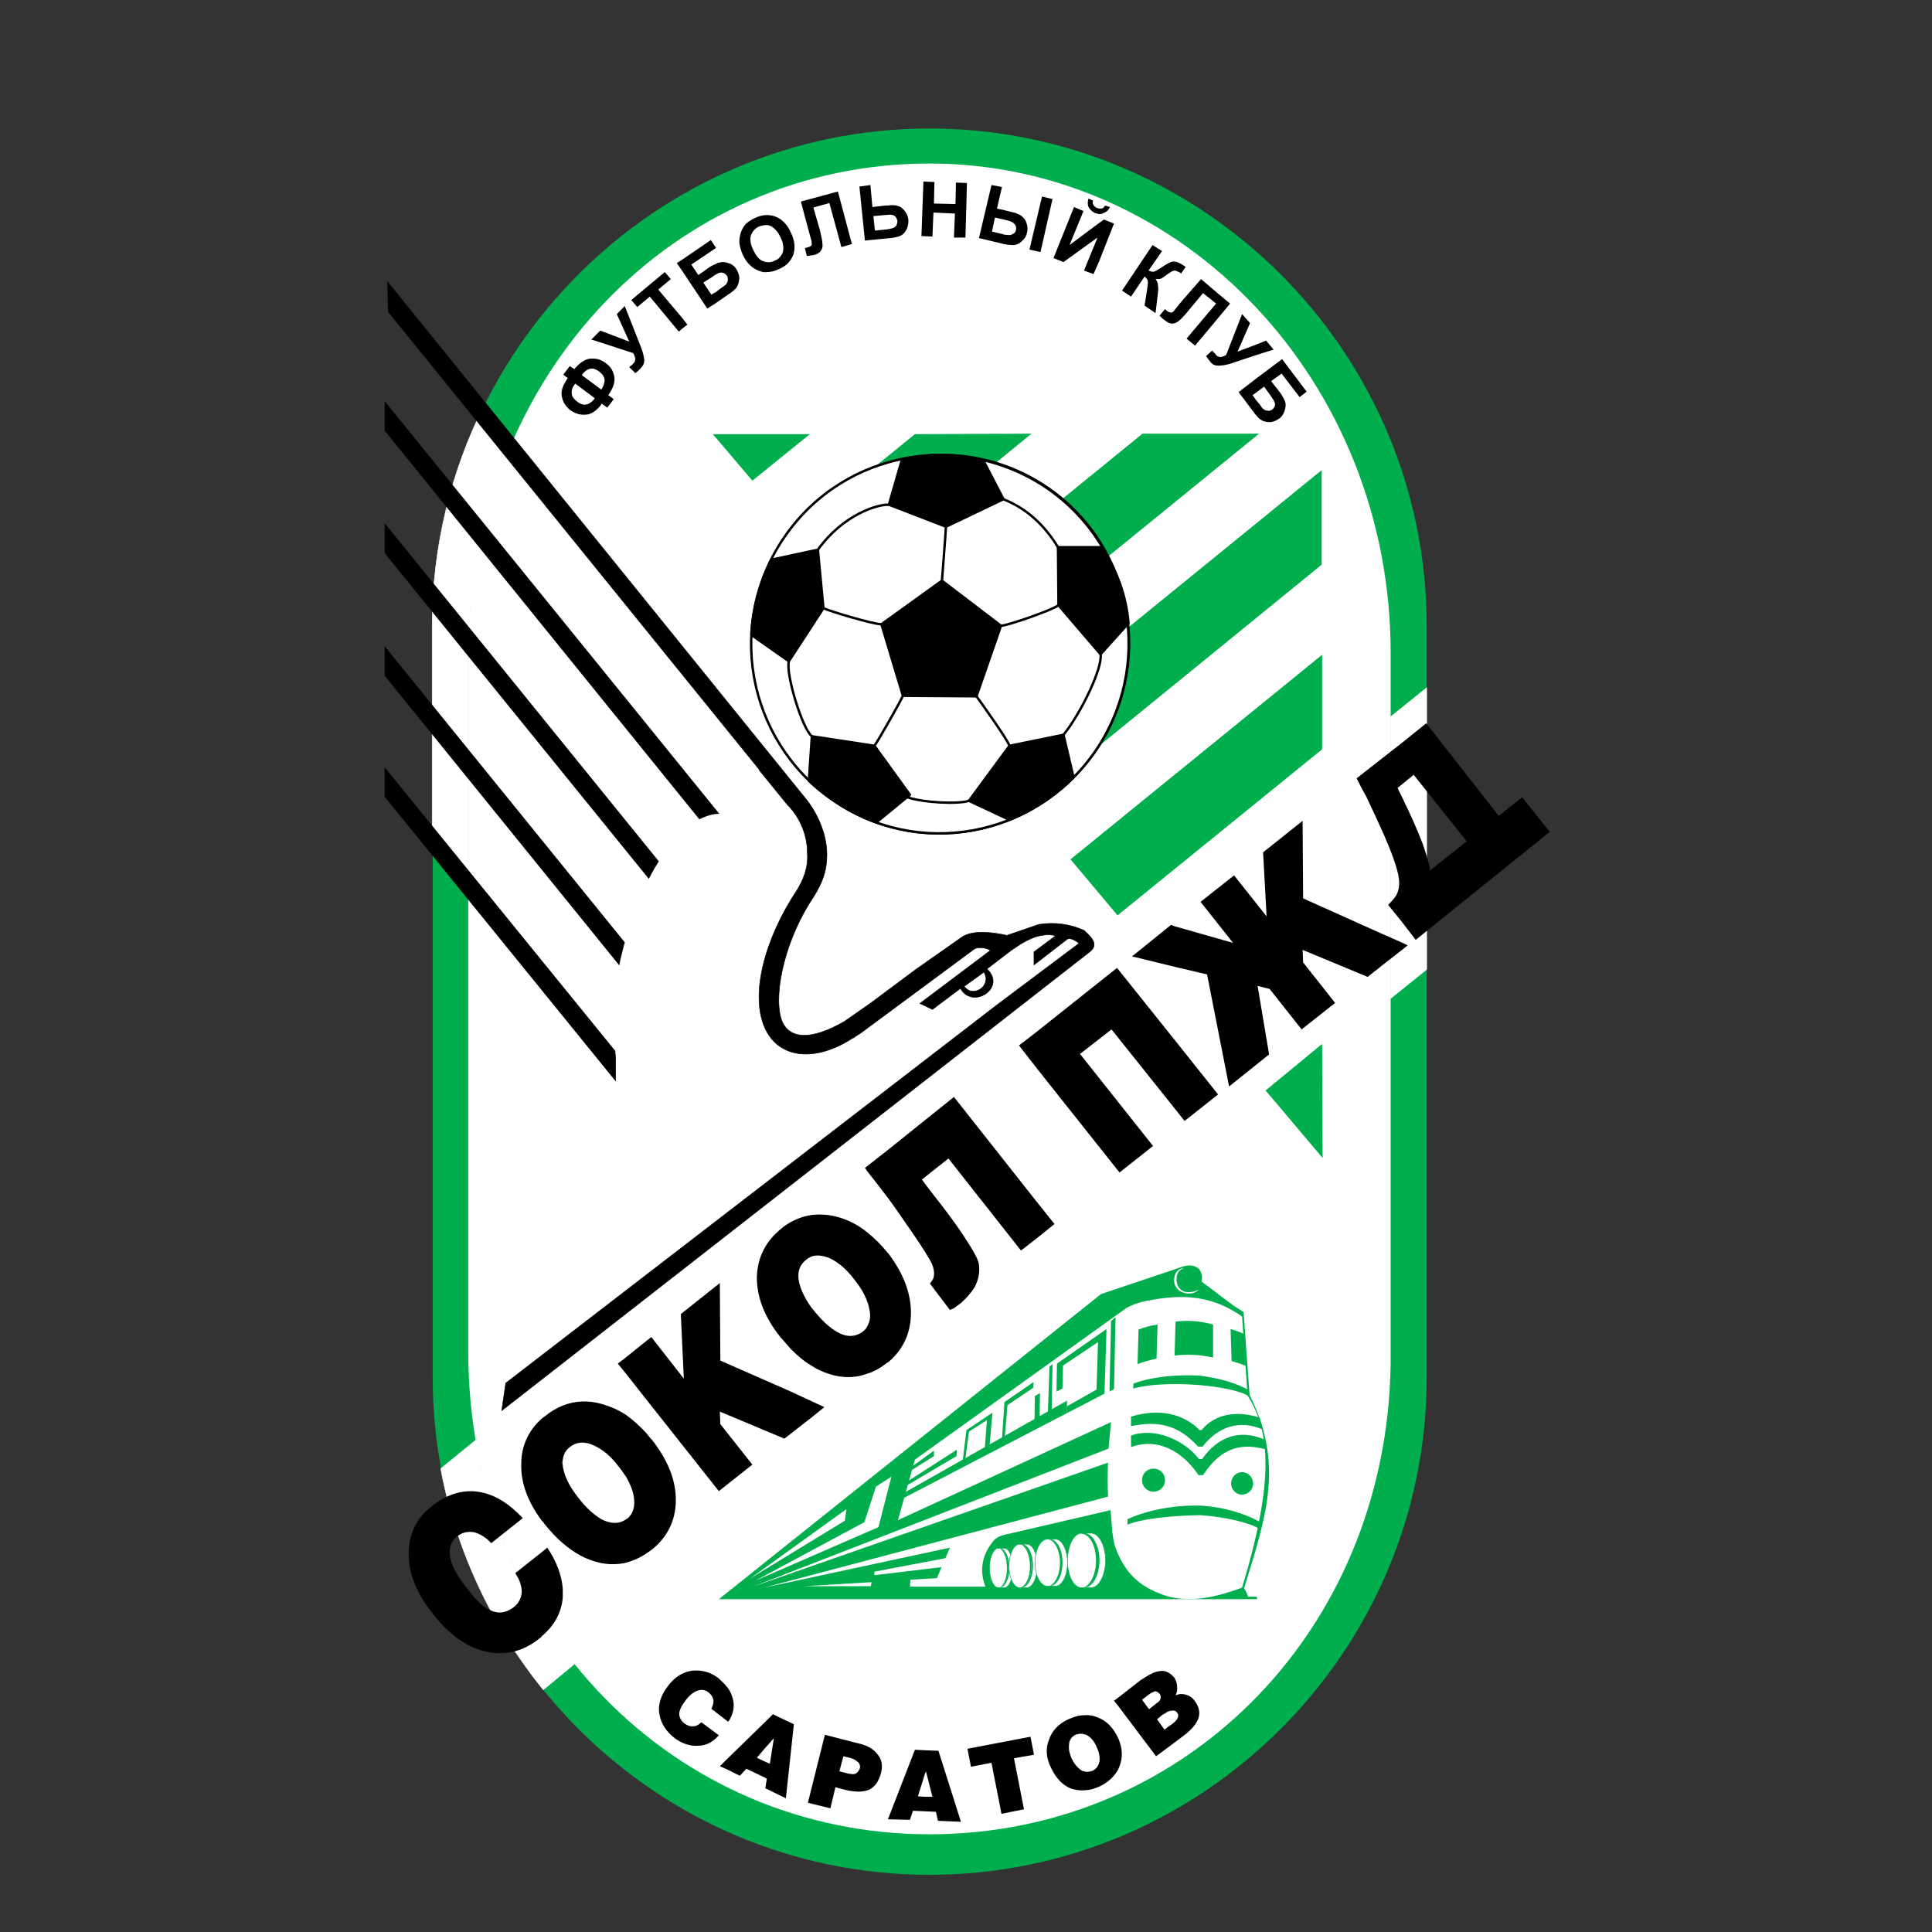 <?xml version="1.0" encoding="iso-8859-1"?>
<!-- Generator: Adobe Illustrator 24.0.1, SVG Export Plug-In . SVG Version: 6.00 Build 0)  -->
<svg version="1.1" id="Layer_1" xmlns="http://www.w3.org/2000/svg" xmlns:xlink="http://www.w3.org/1999/xlink" x="0px" y="0px"
	 viewBox="0 0 660 660" style="enable-background:new 0 0 660 660;" xml:space="preserve">
<rect x="0" y="0" width="660" height="660" fill="#333333" stroke="none"/>
<g>
	<path style="fill:#00AE4D;" d="M487.37,470.091L487.37,470.091V214.616l0,0c0-0.342,0-0.512,0-0.854
		c0-93.646-76.385-169.861-169.858-169.861c-93.475,0-169.692,76.215-169.692,169.861c0,0.343,0,0.684,0,1.026V469.75
		c0,0.341,0,0.685,0,0.854c0,93.647,76.217,169.861,169.692,169.861c93.473,0,169.858-76.214,169.858-169.861
		C487.37,470.435,487.37,470.262,487.37,470.091z"/>
	<path style="fill:#FFFFFF;" d="M475.068,460.863L475.068,460.863v-237.02l0,0c0-0.341,0-0.511,0-0.852
		c0-92.451-70.746-167.127-157.557-167.127c-86.641,0-156.533,70.744-157.559,167.127c0,0.341,0,0.683,0,1.023v236.509
		c0,0.339,0,0.682,0,0.852c0,95.357,70.918,165.248,157.559,165.248c88.689,0,158.581-71.772,157.557-165.248
		C475.068,461.206,475.068,461.035,475.068,460.863z"/>
	<g>
		<polygon style="fill:#00AE4D;" points="432.345,372.516 451.827,395.584 451.656,356.623 		"/>
		<polygon style="fill:#00AE4D;" points="365.699,293.567 381.762,312.704 451.656,255.973 451.656,223.674 		"/>
		<polygon style="fill:#00AE4D;" points="334.085,256.142 350.322,275.28 451.487,192.915 451.487,160.615 		"/>
		<polygon style="fill:#00AE4D;" points="430.125,148.142 390.308,148.142 303.156,219.06 319.219,238.371 		"/>
		<polygon style="fill:#00AE4D;" points="352.372,148.142 312.556,148.312 271.542,181.636 287.776,200.946 		"/>
		<polygon style="fill:#00AE4D;" points="276.67,148.312 243.516,148.312 257.017,164.204 		"/>
	</g>
	<path style="fill:#FFFFFF;stroke:#FFFFFF;stroke-width:0.178;" d="M165.593,138.059c-11.45,22.728-17.943,48.533-17.943,75.703
		c0,0.343,0,0.684,0,1.026v64.595v4.442l12.303,15.38v-4.955v-70.235c0-0.341,0-0.683,0-1.023
		c0.172-13.159,1.711-25.975,4.273-37.939c2.562-12.132,6.321-23.582,11.107-34.518
		C175.505,150.192,165.764,137.547,165.593,138.059z"/>
	<path d="M131.417,272.204l78.949,97.235v-8.886c-0.172-0.512-0.172-1.027-0.172-1.539l-78.777-96.893V272.204z"/>
	<path d="M131.417,230.851l80.145,98.944c0.342-2.052,0.855-3.931,1.366-5.981c0.172-0.685,0.343-1.367,0.514-1.881l-82.025-101.164
		V230.851z"/>
	<path d="M131.417,188.983l90.228,111.248c1.023-2.052,2.22-4.101,3.417-5.981l-93.645-115.52V188.983z"/>
	<path d="M131.417,147.116l107.487,132.778c2.392-1.196,4.612-1.88,6.836-1.88L131.417,137.032V147.116z"/>
	<path style="stroke:#000000;stroke-width:0.178;" d="M312.896,331.161L312.896,331.161l-16.063,11.961
		c-0.343,0.172-8.031,5.64-8.373,5.813c-11.449,6.663-19.482,6.32-21.704-1.2c-2.563-9.397,1.881-27.681,11.279-41.523l0,0
		c2.905-4.786,4.444-8.545,4.444-14.184c0-7.519-3.589-15.039-8.031-20.164l0,0L132.441,96.363l0.171,10.083L259.58,263.149
		c-0.172,0-0.172,0-0.172,0l9.742,11.962c0.17,0.169,0.342,0.341,0.512,0.341v0.17l0,0c3.761,4.102,6.153,9.74,6.153,15.893
		c0.342,4.785-1.367,9.057-3.589,12.645l0,0c-10.938,16.405-16.064,35.546-10.938,46.996c4.785,10.594,17.26,11.79,30.077,3.418l0,0
		h0.169c1.027-0.855,2.223-1.368,3.249-2.222l38.105-28.196c1.196-0.684,3.931-0.512,5.47,0.513l-24.094,18.114l4.27,2.05
		l9.569-7.175c4.103,7.347,15.895-0.172,9.059-6.665l8.031-6.152c3.247-2.223,5.468-3.761,9.056-4.958
		c2.052-0.511,4.615-0.853,6.322-0.168l-7.347,5.466v4.444l11.278-8.714c1.024-0.854,3.419,0.683,4.1,1.366l-28.025,21.019
		L172.77,472.485l-1.369,9.399l200.621-156.533c3.249-2.394,1.538-4.614-1.708-7.519c-4.616-2.052-9.569-2.905-15.38-2.052
		l-10.936,3.759c-4.787-1.022-11.11-1.878-15.037,0.342L312.896,331.161z"/>
	<path style="fill:#FFFFFF;stroke:#000000;stroke-width:0.275;" d="M332.036,338.68c2.221,0.171,4.444-1.366,4.784-3.76
		c0.172-1.024-0.17-2.05-0.683-2.904l-6.837,4.954C329.986,337.826,330.841,338.51,332.036,338.68z"/>
	<path d="M398.853,597.06v-7.007l1.71-1.198c0.853-0.681,1.537-1.364,1.707-1.879c0.342-0.681,0.342-1.365-0.17-1.88
		c-0.341-0.681-1.026-0.853-2.05-0.681c-0.342,0-0.686,0.169-1.196,0.342v-13.501c0.854,0.343,1.538,1.025,2.22,1.709
		c0.685,1.026,1.026,2.052,1.026,3.248c0.17,0.853,0,1.88-0.513,2.906c1.368-0.514,2.392-0.514,3.588-0.172
		c1.196,0.342,2.222,1.027,2.905,2.05c1.538,2.052,2.051,4.1,1.196,6.322c-0.684,1.711-2.395,3.761-4.955,5.641L398.853,597.06z
		 M398.853,571.256v13.501c-0.514,0.339-1.026,0.683-1.71,1.023l-1.879,1.538l2.563,3.588l1.026-0.852v7.007l-3.93,2.905
		l-1.539-2.05v-14.697l1.708-1.366c0.856-0.514,1.369-1.2,1.369-1.709c0.171-0.513,0-1.025-0.342-1.539
		c-0.515-0.512-1.027-0.854-1.539-0.854c-0.339,0.172-0.684,0.343-1.196,0.511v-6.492c0.857-0.513,1.708-0.684,2.564-0.854
		C396.972,570.742,397.999,570.742,398.853,571.256z M393.384,571.769v6.492c-0.339,0.173-0.684,0.517-1.024,0.685l-2.222,1.707
		l2.392,3.248l0.854-0.683v14.697l-11.449-15.209v-2.732l7.689-5.983C390.992,573.134,392.188,572.281,393.384,571.769
		L393.384,571.769z M381.935,604.579c0.171-0.342,0.342-0.853,0.511-1.196c1.198-3.076,1.026-6.322-0.511-9.741V604.579z
		 M381.935,579.974v2.732l-1.369-1.709L381.935,579.974L381.935,579.974z M381.935,593.642v10.937
		c-1.369,2.393-3.417,4.275-6.152,5.639c-1.879,0.854-3.76,1.367-5.468,1.367v-6.492c1.026,0.34,1.88,0.169,2.904-0.171
		c1.368-0.685,2.052-1.708,2.392-3.249c0.171-1.535-0.168-3.247-1.024-4.955c-0.683-1.708-1.706-2.904-2.905-3.759
		c-0.341-0.171-0.855-0.513-1.367-0.513v-6.492c1.708-0.173,3.417,0.168,4.957,0.854c2.902,1.196,4.955,3.417,6.49,6.492
		C381.762,593.473,381.762,593.473,381.935,593.642z M370.315,585.954v6.492c-0.855-0.342-1.879-0.17-2.907,0.171
		c-1.365,0.683-2.219,1.879-2.219,3.591c-0.171,1.366,0.172,2.731,0.854,4.442c0.853,1.708,1.71,2.903,2.906,3.759
		c0.339,0.34,0.854,0.685,1.366,0.685v6.492c-1.366,0.171-2.907-0.171-4.272-0.513c-3.079-1.196-5.297-3.587-7.006-7.176
		c-1.711-3.419-1.879-6.666-0.683-9.569c1.022-3.078,3.247-5.472,6.664-7.009C366.896,586.464,368.604,585.954,370.315,585.954
		L370.315,585.954z M315.973,618.764v-4.958h2.563l-2.22-8.713l-0.343,0.853v-8.031l4.614,0.172l7.689,24.265l-7.861-0.341
		l-0.684-3.077L315.973,618.764L315.973,618.764z M331.692,603.553l-1.196-6.149l21.534-4.104l1.196,6.154l-6.836,1.196l3.417,17.43
		l-7.688,1.537l-3.417-17.43L331.692,603.553z M315.973,597.915v8.031l-2.392,7.692l2.392,0.168v4.958l-4.101-0.173l-1.027,3.078
		l-7.518-0.168l9.229-23.756L315.973,597.915L315.973,597.915z M290.339,611.757v-5.811c0.685,0.172,1.368,0.172,1.881,0
		c0.683-0.34,1.195-1.023,1.538-1.88c0.17-1.024-0.171-1.878-1.027-2.392c-0.511-0.512-1.365-0.855-2.392-1.196v-5.639l2.735,0.685
		c3.246,0.685,5.468,2.05,6.837,3.931c1.365,1.707,1.707,3.929,1.023,6.323c-0.683,2.561-1.88,4.442-3.758,5.47
		C295.466,612.098,293.074,612.268,290.339,611.757z M290.339,594.838v5.639h-0.169l-2.051-0.512l-1.369,5.128l3.247,0.853
		c0,0,0.173,0,0.342,0v5.811c-0.342,0-0.683-0.171-1.024-0.171l-3.931-1.025l-1.709,7.178l-7.69-1.881l5.81-23.24L290.339,594.838
		L290.339,594.838z M261.459,610.903v-0.171l0.514-3.074l-0.514-0.344v-5.469l1.539,0.685l1.367-8.715l-2.906,3.246v-8.886
		l2.563-2.563l7.178,3.417l-2.734,25.292L261.459,610.903z M248.813,588.175l-0.511-0.343v-11.62
		c1.025,1.196,1.707,2.734,2.048,4.102C251.036,582.876,250.524,585.612,248.813,588.175L248.813,588.175z M261.459,588.175
		l-13.156,12.816v3.417l4.442,2.22l2.222-2.392l6.493,3.077v-5.469l-2.904-1.368l2.904-3.417V588.175L261.459,588.175z
		 M261.459,610.732v0.171l0,0V610.732z M248.303,587.832l-5.297-4.101c0.51-1.025,0.852-2.05,0.684-3.078
		c-0.173-1.022-0.855-1.875-1.71-2.56c-1.196-0.854-2.392-1.027-3.76-0.515c-1.366,0.515-2.733,1.541-4.1,3.419
		c-1.196,1.538-1.881,2.904-2.051,4.1c-0.171,1.367,0.513,2.735,1.879,3.759c1.025,0.686,2.052,1.028,2.907,0.854
		c1.024,0,1.876-0.51,2.734-1.364l5.98,4.442c-2.052,2.392-4.444,3.589-7.177,3.589c-2.564,0.168-5.298-0.683-7.86-2.563
		c-3.077-2.394-4.785-5.127-5.297-8.375c-0.514-3.075,0.513-6.322,2.905-9.397c2.221-3.078,4.955-4.787,8.201-5.3
		c3.077-0.339,6.152,0.343,8.887,2.392c1.196,1.026,2.222,2.053,3.077,3.078V587.832L248.303,587.832z M248.303,600.991v3.417
		l-2.392-1.026L248.303,600.991z"/>
	<path d="M429.099,141.819v-5.127l1.026,1.196c0.683,1.026,1.196,1.71,1.537,1.881c0.345,0.34,0.855,0.512,1.37,0.512
		c0.51,0.17,1.024,0,1.535-0.342c0.685-0.512,1.028-1.196,1.028-1.88c-0.171-0.854-0.684-1.708-1.539-2.904l-2.22-3.078l-2.736,2.05
		v-4.784l8.886-6.664l8.376,11.107l-2.393,1.879l-6.153-8.031l-3.587,2.563l3.075,3.93c0.855,1.199,1.367,2.223,1.709,3.078
		c0.343,1.024,0.171,2.05-0.17,3.075c-0.343,1.025-0.856,2.05-1.88,2.734c-1.027,0.683-2.051,1.196-3.248,1.196
		c-1.025,0-2.051-0.17-2.733-0.685C430.296,143.187,429.783,142.673,429.099,141.819L429.099,141.819z M429.099,121.313v-3.588
		l3.418-1.368l2.564,3.076L429.099,121.313z M429.099,117.724v3.588l-8.714,2.903c-1.709,0.514-2.905,0.685-4.101,0.685
		c0,0,0,0-0.171,0v-3.076c0.171,0,0.341,0,0.513,0.17c0.511,0,1.196-0.17,2.22-0.682l5.47-14.013l2.731,3.076l-4.27,9.741
		L429.099,117.724L429.099,117.724z M429.099,129.344v4.784l-1.196,0.856l1.196,1.708v5.127c-0.172-0.169-0.512-0.513-0.683-0.855
		l-5.296-7.004L429.099,129.344L429.099,129.344z M416.113,108.667l4.101-4.956l-4.101-3.417V108.667z M416.113,100.294v8.373
		l-7.864,9.4l-2.902-2.396l10.083-11.96l-4.445-3.588l-5.127,6.151c-1.367,1.71-2.562,2.904-3.247,3.416
		c-0.684,0.514-1.366,0.856-2.048,0.856v-3.931c0.168-0.17,0.511-0.341,0.683-0.683l2.05-2.564l7.007-8.031L416.113,100.294
		L416.113,100.294z M416.113,121.825v3.076c-1.028,0-1.879-0.341-2.564-1.194c-0.683-0.856-1.196-1.54-1.539-2.052l2.052-1.88
		c0.341,0.341,0.682,0.684,1.022,1.025C415.43,121.313,415.769,121.654,416.113,121.825L416.113,121.825z M400.563,92.604v-3.248
		c0.168,0,0.34,0,0.511,0c0.853,0,2.05,0.514,3.588,1.538c0,0,0.173,0.172,0.345,0.341l-1.541,2.222l-0.342-0.342
		c-0.683-0.343-1.197-0.512-1.537-0.684C401.246,92.432,400.903,92.432,400.563,92.604z M400.563,89.356v3.248
		c0,0-0.172,0-0.343,0.17c-0.342,0.172-1.024,0.684-2.052,1.369c-0.511,0.512-1.025,0.683-1.536,1.024
		c-0.513,0.172-1.028,0.172-1.88,0.172c0.513,0.683,0.852,1.367,0.852,2.392c0.172,0.855,0,2.051-0.168,3.42l-0.684,5.808
		l-3.76-2.564l0.853-5.296c0,0,0-0.17,0-0.341c0-0.171,0.172-0.514,0.172-1.026c0.171-1.024,0.171-1.708,0-2.052
		c-0.172-0.34-0.513-0.853-1.024-1.196l-4.614,6.837l-3.078-2.05l10.425-15.553l3.247,2.05l-4.612,6.665
		c0.853,0.341,1.366,0.513,1.881,0.341c0.339,0,1.363-0.683,2.732-1.538C398.511,90.21,399.707,89.527,400.563,89.356
		L400.563,89.356z M400.563,106.616c-0.172,0.171-0.343,0.171-0.514,0.171c-0.342,0-0.854-0.171-1.538-0.685l-0.512-0.513
		l-1.88,2.224c0.853,0.854,1.365,1.366,1.708,1.536c1.026,0.856,1.879,1.198,2.564,1.198c0.172,0,0.172,0,0.172,0V106.616
		L400.563,106.616z M375.443,89.356V76.199l1.706-1.197l3.417,1.367L375.443,89.356L375.443,89.356z M375.443,73.122v-1.879
		c0.34,0,0.681,0,1.024,0c0.34-0.172,0.855-0.513,1.024-1.026l1.711,0.512c-0.515,1.026-1.199,1.709-2.225,2.052
		C376.467,73.122,375.954,73.122,375.443,73.122z M375.443,71.243v1.879c-0.515-0.17-0.856-0.17-1.367-0.34
		c-1.028-0.514-1.711-1.197-2.224-2.052c-0.341-0.853-0.341-1.88,0-2.905l1.539,0.683c-0.172,0.513-0.172,1.026,0.17,1.537
		c0.171,0.342,0.515,0.684,1.196,1.026C374.928,71.071,375.099,71.071,375.443,71.243L375.443,71.243z M375.443,76.199
		l-10.082,7.517l4.782-11.621l-3.247-1.366l-7.006,17.429l3.417,1.368l11.62-8.372l-4.613,11.277l3.246,1.196l1.882-4.272V76.199
		L375.443,76.199z M342.971,83.375v-3.248c0.856,0.173,1.54,0.173,1.882,0.173c0.511,0,0.854-0.173,1.366-0.513
		c0.513-0.17,0.684-0.683,0.856-1.196c0.168-0.856,0-1.538-0.513-2.052c-0.343-0.512-1.367-1.026-2.905-1.366l-0.686-0.171v-3.247
		l2.564,0.683c1.367,0.17,2.392,0.683,3.249,1.196c0.854,0.684,1.538,1.368,1.879,2.564c0.341,1.025,0.513,2.05,0.171,3.246
		c-0.171,1.197-0.854,2.221-1.711,2.905c-0.852,0.854-1.708,1.198-2.561,1.366C345.707,83.717,344.512,83.717,342.971,83.375
		L342.971,83.375L342.971,83.375z M355.961,67.142l3.588,0.853l-4.104,18.114l-3.761-0.854L355.961,67.142z M342.971,71.756v3.247
		l-3.075-0.683l-1.024,4.785l3.589,0.854c0.169,0,0.338,0.168,0.51,0.168v3.248l-8.543-2.05l4.273-18.115l3.588,0.684l-1.71,7.349
		L342.971,71.756L342.971,71.756z M302.472,81.496v-3.077h0.172c1.197-0.17,1.88-0.342,2.392-0.511
		c0.514-0.173,0.855-0.513,1.196-0.856c0.171-0.513,0.341-1.025,0.341-1.539c-0.17-0.853-0.511-1.536-1.195-1.879
		c-0.513-0.341-1.538-0.341-2.906-0.17v-3.248h0.684c2.393-0.34,4.102,0,5.127,1.026c1.198,1.024,1.878,2.392,2.049,3.93
		c0,1.196-0.171,2.391-0.683,3.246c-0.514,1.026-1.195,1.708-1.88,2.05c-0.683,0.341-1.879,0.685-3.418,0.855L302.472,81.496
		L302.472,81.496z M314.776,80.642l0.683-18.628l3.76,0.173l-0.172,7.346l7.352,0.172l0.168-7.349l3.759,0.172l-0.512,18.626h-3.93
		l0.342-8.203l-7.346-0.342l-0.345,8.202L314.776,80.642z M302.472,70.217v3.248h-0.168l-3.933,0.341l0.514,4.957l3.588-0.343v3.077
		l-7.006,0.683l-1.878-18.455l3.759-0.514l0.683,7.52L302.472,70.217L302.472,70.217z M261.973,92.946v-3.419
		c0.853,0.172,1.877,0,2.735-0.512c1.366-0.512,2.22-1.537,2.734-2.905c0.341-1.538,0.17-3.076-0.855-5.126
		c-0.854-1.878-2.05-3.074-3.246-3.759c-0.514-0.172-0.856-0.343-1.367-0.343v-3.416c1.025,0,2.049,0.17,2.905,0.513
		c2.222,0.854,4.1,2.732,5.296,5.468c1.368,2.734,1.54,5.297,0.857,7.519c-0.857,2.222-2.394,3.93-4.957,4.956
		C264.708,92.604,263.34,92.946,261.973,92.946L261.973,92.946z M273.592,68.85l12.647-3.418l4.786,17.943l-3.59,1.026
		l-4.101-15.037l-5.468,1.538l2.221,7.689c0.513,2.22,0.854,3.759,0.854,4.614c0.171,1.024,0,1.709-0.513,2.392
		c-0.341,0.685-1.196,1.196-2.392,1.538c-0.513,0-1.196,0.172-2.392,0.343l-0.684-2.735l0.684-0.172
		c0.854-0.17,1.368-0.512,1.538-0.683c0.17-0.339,0.17-0.854,0-1.708l-0.854-3.075L273.592,68.85z M261.973,73.465v3.416
		c-0.854,0-1.71,0.172-2.734,0.514c-1.368,0.682-2.222,1.709-2.734,3.075c-0.342,1.368-0.172,3.079,0.853,4.957
		c0.855,1.879,1.881,3.248,3.248,3.759c0.513,0.17,0.853,0.341,1.367,0.341v3.419c-1.025,0.171-2.051-0.172-2.905-0.513
		c-2.223-0.854-3.931-2.562-5.299-5.298c-0.682-1.708-1.196-3.247-1.196-4.612c0-1.026,0.171-2.053,0.514-3.077
		c0.343-1.026,0.852-1.881,1.366-2.564c0.856-1.025,2.052-1.708,3.418-2.394C259.239,73.806,260.606,73.465,261.973,73.465
		L261.973,73.465z M244.543,103.541v-3.76l1.538-1.196c1.025-0.684,1.708-1.198,2.05-1.539c0.172-0.34,0.513-0.854,0.513-1.368
		c0-0.512,0-1.024-0.341-1.536c-0.514-0.684-1.196-1.026-1.881-1.026c-0.511,0-1.196,0.17-1.878,0.683V90.21
		c0.341-0.34,0.854-0.512,1.367-0.512c0.853-0.342,1.878-0.172,2.903,0.172c1.196,0.34,2.052,1.024,2.735,2.05
		c0.683,1.196,1.024,2.222,1.024,3.246c-0.17,1.197-0.342,2.051-0.853,2.904c-0.514,0.686-1.369,1.539-2.735,2.394L244.543,103.541
		L244.543,103.541z M244.543,84.742v-0.172V84.742L244.543,84.742z M244.543,84.571v0.172l-8.375,5.64l2.394,3.588l4.1-2.904
		c0.685-0.343,1.196-0.684,1.881-0.856V93.8c-0.342,0.17-0.686,0.342-1.028,0.683l-3.247,2.052l2.737,4.101l1.538-0.854v3.76
		l-2.906,1.879l-8.545-12.816v-3.93l9.742-6.667L244.543,84.571L244.543,84.571z M233.092,112.256v-3.589l1.709,2.22
		L233.092,112.256z M233.092,88.674v3.93l-1.88-2.734L233.092,88.674L233.092,88.674z M233.092,108.667v3.589l-1.196,1.025
		l-9.912-11.961l-4.102,3.418v-4.102l9.228-7.69l2.051,2.393l-4.273,3.589L233.092,108.667L233.092,108.667z M217.883,126.781
		v-10.937l1.196,3.075c0.685,1.71,0.855,2.905,1.026,4.101c0,1.027-0.341,1.88-1.197,2.734
		C218.565,126.098,218.227,126.44,217.883,126.781z M207.802,134.984l1.879,1.367l-2.222,2.905l-1.879-1.369
		c-0.854,1.369-1.88,2.222-2.906,2.906v-4.102c0.173-0.17,0.342-0.34,0.513-0.684l-0.513-0.341v-4.615l2.734,2.052
		c0.513-0.855,0.855-1.537,1.025-2.393c0.173-0.681,0.173-1.367-0.169-1.879c-0.172-0.684-0.684-1.196-1.539-1.881
		c-0.684-0.511-1.367-0.852-2.051-1.023v-3.418c1.539,0,2.906,0.511,4.273,1.539c1.707,1.196,2.562,2.733,2.904,4.612
		C210.194,130.37,209.51,132.59,207.802,134.984L207.802,134.984z M217.883,100.635v4.102l-0.17,0.17l-2.05-2.392L217.883,100.635
		L217.883,100.635z M217.883,115.845l-4.442-11.279l-2.734,2.734l4.271,9.399l-9.912-3.76l-2.392,2.392v0.855l13.671,4.444
		c0.514,1.024,0.683,1.708,0.683,2.22c0,0.513-0.34,1.026-1.023,1.709c-0.173,0.171-0.684,0.513-1.027,0.853l2.05,2.052
		c0.173-0.172,0.513-0.34,0.855-0.683V115.845z M202.674,140.793c-0.854,0.513-1.708,0.856-2.564,0.856
		c-1.88,0.169-3.587-0.344-5.298-1.541c-1.707-1.366-2.564-2.903-2.903-4.782c-0.343-1.711,0.339-3.76,2.05-6.153l-1.538-1.196
		l2.22-2.906l1.538,1.026c1.882-2.222,3.761-3.418,5.47-3.589c0.341,0,0.683,0,1.024,0v3.418c-1.368-0.173-2.733,0.512-3.93,2.22
		l3.93,2.904v4.615l-6.15-4.615c-1.025,1.196-1.368,2.394-1.197,3.418c0,0.857,0.682,1.881,1.878,2.736
		c1.881,1.538,3.761,1.366,5.469-0.514V140.793L202.674,140.793z M202.674,115.331v0.855l-0.683-0.171L202.674,115.331z"/>
	<g>
		<path style="fill:#939598;stroke:#000000;stroke-width:0.83;stroke-linecap:round;stroke-linejoin:round;" d="M268.466,183.004
			c20.506-29.224,60.665-36.4,89.888-16.064c29.22,20.506,36.054,60.836,15.55,90.057c-20.507,29.222-60.495,36.571-89.715,16.064
			C255.137,252.554,247.959,212.395,268.466,183.004z"/>
		<path style="fill:#FFFFFF;stroke:#000000;stroke-width:0.83;stroke-linecap:round;stroke-linejoin:round;" d="M284.189,273.06
			c29.05,20.507,69.208,13.158,89.715-16.064c20.337-29.221,13.5-69.38-15.723-89.885c-29.219-20.336-69.548-13.331-89.885,15.893
			C247.789,212.224,254.966,252.554,284.189,273.06z"/>
		<polygon style="stroke:#000000;stroke-width:0.83;stroke-linecap:round;stroke-linejoin:round;" points="321.783,198.382 
			341.947,213.762 333.574,237.857 308.454,237.685 301.107,213.25 		"/>
		<path style="stroke:#000000;stroke-width:0.83;stroke-linecap:round;stroke-linejoin:round;" d="M335.965,157.369l6.835,13.16
			l-19.649,9.397l-19.482-7.519l4.442-15.379C317.339,155.148,326.567,154.977,335.965,157.369z"/>
		<path style="stroke:#000000;stroke-width:0.83;stroke-linecap:round;stroke-linejoin:round;" d="M385.522,212.909l-9.569,10.593
			l-14.352-16.747l-0.172-19.822h15.038C381.594,195.307,384.668,203.168,385.522,212.909z"/>
		<path style="stroke:#000000;stroke-width:0.83;stroke-linecap:round;stroke-linejoin:round;" d="M344.853,280.066l-13.843-6.492
			l13.843-18.8l18.455-3.758l3.417,14.525C360.401,271.864,352.714,276.818,344.853,280.066z"/>
		<path style="stroke:#000000;stroke-width:0.83;stroke-linecap:round;stroke-linejoin:round;" d="M276.327,266.736l1.025-15.208
			l21.361,3.246l12.133,16.747l-11.447,9.4c-5.299-1.88-10.596-4.614-15.209-7.86C281.453,271.18,278.719,268.957,276.327,266.736z"
			/>
		<path style="stroke:#000000;stroke-width:0.83;stroke-linecap:round;stroke-linejoin:round;" d="M263.511,191.204l15.893-3.417
			l1.88,19.994l-11.792,18.113l-12.647-8.884l-0.17-0.342C257.188,207.781,259.408,199.408,263.511,191.204z"/>
		<g>
			<path style="fill:none;stroke:#000000;stroke-width:0.83;stroke-linecap:round;stroke-linejoin:round;" d="M303.669,172.407
				c-3.758-0.172-15.55,3.248-24.266,15.38"/>
		</g>
		<g>
			<path style="fill:none;stroke:#000000;stroke-width:0.83;stroke-linecap:round;stroke-linejoin:round;" d="M323.151,179.926
				c-0.172,3.417-1.368,18.456-1.368,18.456"/>
		</g>
		<g>
			<path style="fill:none;stroke:#000000;stroke-width:0.83;stroke-linecap:round;stroke-linejoin:round;" d="M361.601,206.755
				c-2.564,1.88-18.116,7.178-19.654,7.007"/>
		</g>
		<g>
			<path style="fill:none;stroke:#000000;stroke-width:0.83;stroke-linecap:round;stroke-linejoin:round;" d="M301.107,213.25
				c-2.906,0-17.603-4.445-19.824-5.47"/>
		</g>
		<g>
			<path style="fill:none;stroke:#000000;stroke-width:0.83;stroke-linecap:round;stroke-linejoin:round;" d="M333.574,237.857
				c2.222,3.075,10.425,14.525,11.279,16.917"/>
		</g>
		<g>
			<path style="fill:none;stroke:#000000;stroke-width:0.83;stroke-linecap:round;stroke-linejoin:round;" d="M308.454,237.685
				c-0.685,1.711-8.543,15.551-9.742,17.089"/>
		</g>
		<g>
			<path style="fill:none;stroke:#000000;stroke-width:0.83;stroke-linecap:round;stroke-linejoin:round;" d="M269.492,225.894
				c-1.196,3.932,4.442,22.9,7.86,25.634"/>
		</g>
		<g>
			<path style="fill:none;stroke:#000000;stroke-width:0.83;stroke-linecap:round;stroke-linejoin:round;" d="M342.8,170.529
				c5.811,2.392,12.646,6.663,18.629,16.404"/>
		</g>
		<g>
			<path style="fill:none;stroke:#000000;stroke-width:0.83;stroke-linecap:round;stroke-linejoin:round;" d="M375.954,223.502
				c0.854,4.444-6.665,20.165-12.646,27.514"/>
		</g>
		<g>
			<path style="fill:none;stroke:#000000;stroke-width:0.83;stroke-linecap:round;stroke-linejoin:round;" d="M331.01,273.574
				c-3.76,1.196-15.379,0.683-21.017-1.199"/>
		</g>
	</g>
	<polygon style="fill:#FFFFFF;stroke:#FFFFFF;stroke-width:0.178;" points="487.37,331.161 487.37,234.953 475.068,244.863 
		475.068,341.072 	"/>
	<path style="fill:#FFFFFF;stroke:#FFFFFF;stroke-width:0.178;" d="M150.554,501.707c5.298,28.193,17.602,53.997,35.033,75.532
		l10.765-8.889c-17.087-21.017-28.879-47.164-33.835-76.385L150.554,501.707z"/>
	<path d="M479.169,324.325v-2.222l1.711,0.854L479.169,324.325L479.169,324.325z M479.169,315.269v-42.552
		c0.683,1.367,1.197,2.735,1.711,3.589c2.392,5.127,4.098,9.228,5.126,11.962c0.852,2.392,1.536,4.613,2.048,6.665
		c0.171,0.511,0.345,1.366,0.511,2.392l12.479-9.913l-18.116-22.728l-3.759,3.075v-14.183l8.034-6.492l24.777,31.612l8.03-6.323
		l9.4,11.791l-45.8,36.912L479.169,315.269z M479.169,253.578v14.183l-1.708,1.367c0.513,1.367,1.196,2.564,1.708,3.589v42.552
		l-4.954-6.153c1.539-1.538,2.563-2.734,3.074-3.93c0.855-1.879,0.855-4.101,0.341-6.494c-0.682-3.075-2.22-7.517-4.783-13.33
		c-0.17-0.511-0.514-1.025-0.683-1.537v-24.778L479.169,253.578L479.169,253.578z M479.169,322.103v2.222l-7.005,5.47v-10.767
		L479.169,322.103z M472.164,259.047v24.778c-1.711-3.759-3.419-7.519-5.469-11.789c-1.196-2.052-2.222-4.104-3.249-6.154
		L472.164,259.047L472.164,259.047z M472.164,319.028l-27-12.133l-0.172-26.487l-13.5,10.767l1.196,21.871l-11.108-14.011
		l-11.449,9.058l11.107,14.011l-19.823-5.638v13.841l10.938,2.564l7.519,38.279l13.669-10.939l-3.929-23.411l4.101,1.026
		l10.936,13.841l11.451-9.056l-10.935-13.843l-0.172-4.273l22.213,9.229l4.959-3.93V319.028L472.164,319.028z M401.415,378.838
		v-23.411l14.697,18.458l-11.451,9.054L401.415,378.838z M401.415,316.465v13.841l-14.693-3.589l13.327-10.765L401.415,316.465
		L401.415,316.465z M401.415,355.427v23.411l-21.701-27.171l-10.766,8.375l24.947,31.441l-11.45,9.057l-28.364-35.714v-12.303
		l27.512-21.876L401.415,355.427L401.415,355.427z M354.082,423.098v-12.647l6.151,7.69L354.082,423.098z M354.082,352.523v12.303
		l-5.983-7.692L354.082,352.523L354.082,352.523z M354.082,410.451v12.647l-5.298,4.103l-24.781-31.444l-9.055,7.177
		c1.537,2.224,3.246,4.274,4.783,6.322c3.931,4.958,7.007,9.23,9.399,12.818c3.247,4.956,5.127,8.202,5.297,9.911
		c0.342,2.736-0.17,5.298-1.539,7.861c-1.197,1.879-2.731,3.589-4.613,5.298c-1.196,0.854-2.05,1.538-2.563,1.878
		c-0.509,0.171-1.024,0.343-1.194,0.514l-6.837-9.058c0.513-0.683,1.027-1.366,1.199-1.879c0.51-1.708,0.167-3.758-1.199-6.15
		c-2.05-3.591-4.957-7.863-8.546-12.989c-2.049-3.077-4.1-5.81-5.636-8.032v-16.747l22.385-17.943L354.082,410.451L354.082,410.451z
		 M303.499,465.308c4.955-4.274,7.518-9.573,7.69-16.235c0.171-6.836-2.394-13.842-7.69-20.849V465.308z M303.499,392.681v16.747
		c-1.028-1.369-2.052-2.565-2.736-3.588c-1.71-2.223-3.247-4.103-4.443-5.64v-1.879L303.499,392.681L303.499,392.681z
		 M303.499,428.224v37.084c-0.172,0-0.172,0-0.344,0.17c-2.222,1.708-4.443,3.076-6.836,3.761v-16.235
		c0.856-1.54,1.196-3.419,0.685-5.64c-0.172-0.856-0.343-1.711-0.685-2.563v-23.752c2.392,1.88,4.614,4.099,6.836,6.835
		C303.328,428.053,303.328,428.053,303.499,428.224z M296.32,398.32v1.879c-0.341-0.512-0.511-0.855-0.854-1.196L296.32,398.32
		L296.32,398.32z M296.32,421.049v23.752c-0.854-2.564-2.392-5.127-4.614-7.863c-2.563-3.414-5.296-5.638-8.031-7.007
		c-2.392-1.022-4.614-1.365-6.494-0.679v-14.185c2.906-0.34,5.981-0.172,9.058,0.683
		C289.828,416.774,293.244,418.484,296.32,421.049L296.32,421.049z M296.32,453.004v16.235c-3.589,1.365-7.177,1.535-11.109,0.682
		c-2.731-0.682-5.466-1.709-8.03-3.417v-19.823c0.342,0.341,0.513,0.684,0.854,1.023c2.733,3.418,5.298,5.812,8.033,7.349
		c3.246,1.879,6.151,1.71,8.715-0.169C295.466,454.371,295.979,453.688,296.32,453.004L296.32,453.004z M277.181,484.277v-5.64
		l4.442,2.051L277.181,484.277z M277.181,415.066v14.185c-0.684,0.34-1.366,0.679-1.88,1.196c-2.392,1.879-3.075,4.61-2.222,8.03
		c0.684,2.563,2.05,5.296,4.102,8.203v19.823c-2.392-1.369-4.785-3.418-7.007-5.641v-43.404
		C272.396,416.263,274.79,415.41,277.181,415.066L277.181,415.066z M277.181,478.637v5.64l-7.007,5.466v-14.355L277.181,478.637z
		 M270.174,417.459v43.404c-1.196-1.367-2.392-2.731-3.588-4.1c-5.468-6.836-8.032-13.671-8.032-20.335
		c0.172-6.835,2.904-12.303,8.374-16.746C267.953,418.824,268.978,418.141,270.174,417.459L270.174,417.459z M270.174,475.388
		l-24.093-10.592l-0.171-26.488l-13.33,10.593l1.025,22.046l-11.109-14.184l-1.536,1.197v20.335l24.607,31.102l11.449-9.058
		l-10.936-13.842l-0.171-4.272l22.042,9.228l2.222-1.71V475.388L270.174,475.388z M220.961,530.586v-40.843
		c0.511,0.684,1.024,1.368,1.707,2.053c5.641,7.177,8.375,14.182,8.203,21.188c-0.17,6.665-2.905,12.135-8.203,16.408
		C222.155,529.733,221.472,530.245,220.961,530.586z M220.961,457.959v20.335l-7.007-8.886v-5.809L220.961,457.959L220.961,457.959z
		 M220.961,489.743v40.843c-2.222,1.539-4.616,2.562-7.007,3.247v-14.867c0,0,0.171-0.172,0.342-0.172
		c2.05-1.706,2.732-4.272,2.222-7.519c-0.343-2.05-1.196-4.272-2.563-6.664v-21.192C216.345,485.13,218.739,487.351,220.961,489.743
		z M192.249,542.719c0,0.857,0,1.878,0,2.736V542.719L192.249,542.719z M213.954,463.599v5.809l-2.905-3.589L213.954,463.599
		L213.954,463.599z M213.954,483.419v21.192c-0.855-1.199-1.708-2.563-2.734-3.758c-2.564-3.419-5.298-5.642-8.204-7.007
		c-3.247-1.539-5.981-1.367-8.374,0.511c-1.366,1.027-2.22,2.567-2.394,4.444v-18.628c4.275-1.706,8.717-1.878,13.501-0.511
		C208.655,480.516,211.39,481.711,213.954,483.419L213.954,483.419z M213.954,518.966c-2.392,1.71-5.298,1.71-8.545,0
		c-2.561-1.539-5.298-3.931-7.86-7.349c-2.564-3.245-4.272-6.324-4.958-9.228c-0.169-0.683-0.342-1.196-0.342-1.878v26.657
		c3.931,3.417,8.033,5.639,12.477,6.665c3.077,0.684,6.152,0.684,9.228,0V518.966z M185.074,530.245l1.879-1.541
		c3.248,4.787,4.957,9.571,5.296,14.014v2.736c0,0.169,0,0.338,0,0.338c-0.511,5.301-2.902,9.571-7.175,13.16V530.245
		L185.074,530.245z M192.249,480.172V498.8c-0.168,0.515-0.168,1.196,0,1.711v26.657c-2.22-1.88-4.27-4.101-6.322-6.667
		c-0.17-0.339-0.512-0.683-0.854-1.021v-34.865c0.513-0.338,0.854-0.682,1.368-1.022
		C188.321,482.053,190.201,481.027,192.249,480.172z M178.58,518.622l-10.766,8.546c-1.879-2.051-3.93-3.247-5.982-3.759
		c-2.222-0.342-4.102,0.169-5.81,1.537c-2.05,1.707-2.735,3.931-2.221,7.005c0.513,3.076,2.563,6.664,5.809,10.767
		c2.906,3.758,5.297,6.15,7.52,7.176c2.905,1.539,5.64,1.199,8.375-0.853c1.707-1.369,2.561-3.074,2.732-5.128
		c0-2.052-0.682-4.27-2.221-6.494l9.057-7.175v28.707c-0.17,0.339-0.342,0.513-0.684,0.683c-5.64,4.615-11.791,5.98-18.285,4.615
		c-6.664-1.539-12.645-5.812-18.285-12.988c-5.467-6.836-8.204-13.671-8.204-20.333c0-6.837,2.564-12.135,7.52-16.065
		c5.127-4.274,10.595-5.982,15.893-5.296C168.497,510.251,173.624,513.327,178.58,518.622L178.58,518.622z M185.074,484.615
		c-4.613,4.104-7.008,9.4-7.008,15.555c-0.168,6.491,2.224,12.814,7.008,19.311V484.615z"/>
	<path style="fill:#00AE4D;" d="M376.124,442.066L245.567,546.307h183.875l-0.171-0.853h-2.905l-0.515-1.368l-0.851-1.54
		c7.688-24.777,13.669-42.551,1.879-65.963l-2.052-28.366l-3.247-2.049l-11.106-8.374c0.34-1.367,0.172-2.905-0.855-4.271
		c-2.222-1.88-4.443-1.37-8.032,0L376.124,442.066z"/>
	<path style="fill:#FFFFFF;" d="M398.168,545.111c8.886,2.735,18.116,0.17,26.147-2.736c11.108-36.739,9.57-53.484,1.88-65.618
		l-1.88-27c-11.621-8.202-22.729-7.519-34.519-4.956c-3.246,1.024-2.736,1.024-4.786,1.879l-72.454,51.949l-5.811,20.677
		l72.798-33.496c-0.341,3.08-0.513,5.984-0.856,9.059l-121.499,47.165l121.331-42.381c-0.172,3.759-0.172,7.691,0,11.621
		l-117.57,31.1l63.57-13.671l-1.539,3.591l-24.267,4.614v1.196l22.899-2.733l-1.535,3.759l-9.059,0.513l-0.172,2.391h25.805
		c-1.369-3.419-2.565-9.569,3.076-16.063c1.54-1.367,3.418-1.71,5.127-2.05l34.517-8.031c0.515,4.785,0.345,9.91,2.225,14.182
		C385.183,538.787,390.649,542.547,398.168,545.111z"/>
	<path style="fill:#00AE4D;" d="M430.808,520.162c-3.588-2.223-11.448-5.297-20.505-5.81c-11.279-0.341-20.336,2.392-25.12,4.614
		v1.878c4.442-1.878,14.013-3.074,24.949-3.246c8.886,0.685,16.576,2.564,19.994,4.615L430.808,520.162z"/>
	<path style="fill:#00AE4D;" d="M432.007,491.795c-8.887-3.931-16.407-0.513-21.361,6.663l0,0h-1.027l0,0
		c-5.296-6.836-15.551-10.936-23.24-8.031v3.93c7.005-2.734,16.063-0.683,23.067,9.571h1.54c4.956-7.519,11.107-11.792,21.703-8.716
		L432.007,491.795z"/>
	<path style="fill:#00AE4D;" d="M430.296,484.277c-8.032-2.565-15.379-1.197-19.822,4.27h-0.685
		c-5.466-5.639-13.841-7.52-23.41-4.614v3.247c9.226-1.881,16.063-0.511,22.898,7.007h1.538c5.126-6.665,12.474-9.4,20.678-5.811
		L430.296,484.277z"/>
	<path style="fill:#00AE4D;" d="M394.067,509.569c2.221,0,3.932-1.713,3.932-3.933c0-2.224-1.71-3.929-3.932-3.929
		c-2.223,0-3.929,1.706-3.929,3.929C390.138,507.856,391.845,509.569,394.067,509.569z"/>
	<path style="fill:#00AE4D;" d="M424.315,510.591c2.05,0,3.76-1.708,3.76-3.758c0-2.222-1.71-3.93-3.76-3.93
		c-2.051,0-3.759,1.708-3.759,3.93C420.556,508.883,422.264,510.591,424.315,510.591z"/>
	<path style="fill:#00AE4D;" d="M426.538,474.877c-2.907-1.708-8.545-3.931-16.749-4.956c-11.105-0.513-18.625,1.196-22.557,2.733
		l-0.172,1.711c3.932-1.196,12.303-2.051,22.729-1.196c7.691,0.681,14.184,2.05,17.09,3.928l-0.341-0.853V474.877z"/>
	<path style="fill:#00AE4D;" d="M420.724,464.966c1.711,0.512,3.591,1.025,5.3,1.879L425,455.735
		c-1.37-0.683-2.908-1.196-4.615-1.708L420.724,464.966z"/>
	<path style="fill:#00AE4D;" d="M401.246,463.086c4.442-0.513,8.714-0.343,13.158,0.684v-11.282
		c-4.444-1.196-7.861-1.535-12.817-1.023L401.246,463.086z"/>
	<path style="fill:#00AE4D;" d="M395.092,464.112c-2.221,0.511-4.271,1.023-6.492,1.879l0.342-11.791
		c2.05-0.856,4.271-1.369,6.494-1.712L395.092,464.112z"/>
	<path style="fill:#FFFFFF;" d="M409.445,440.527c-3.587,1.882-7.176,0.855-7.518-3.077c-0.168-2.731,1.197-3.758,2.564-4.27
		c-2.05,0.17-3.417,1.539-3.417,4.442C401.415,442.066,407.397,443.091,409.445,440.527z"/>
	<path style="fill:#FFFFFF;stroke:#00AE4D;stroke-width:0.178;" d="M343.143,542.375c1.539,0,2.906-3.074,2.906-6.836
		c0-3.588-1.366-6.662-2.906-6.662h-2.05c-1.709,0-3.077,3.074-3.077,6.835c0,3.588,1.368,6.662,3.077,6.662
		C341.775,542.375,342.29,542.375,343.143,542.375z"/>
	<path style="fill:#00AE4D;" d="M341.604,542.375c1.711,0,3.249-3.074,3.249-6.836c0-3.588-1.538-6.662-3.249-6.662
		c-0.169,0-0.169,0-0.339,0c1.706,0,3.075,3.074,3.075,6.835C344.34,539.131,343.143,542.035,341.604,542.375L341.604,542.375z"/>
	<path style="fill:#FFFFFF;stroke:#00AE4D;stroke-width:0.178;" d="M350.834,542.375c1.88,0,3.588-3.416,3.588-7.517
		c0-4.102-1.708-7.348-3.588-7.348h-2.563c-1.88,0-3.588,3.419-3.588,7.518c0,4.103,1.708,7.347,3.588,7.347
		C349.123,542.375,349.807,542.375,350.834,542.375z"/>
	<path style="fill:#00AE4D;" d="M348.954,542.375c2.222,0,3.929-3.416,3.929-7.517c0-4.102-1.707-7.348-3.76-7.348
		c-0.169,0-0.339,0-0.512,0c2.052,0,3.761,3.419,3.761,7.518C352.372,538.787,350.834,541.862,348.954,542.375L348.954,542.375z"/>
	<path style="fill:#FFFFFF;stroke:#00AE4D;stroke-width:0.178;" d="M360.573,541.862c2.225,0,4.103-3.587,4.103-8.029
		c0-4.442-1.877-8.032-4.103-8.032h-2.732c-2.395,0-4.274,3.589-4.274,8.032c0,4.442,1.879,8.029,4.274,8.029
		C358.865,541.862,359.55,541.862,360.573,541.862z"/>
	<path style="fill:#00AE4D;" d="M358.524,541.862c2.561,0,4.44-3.587,4.44-8.029c0-4.442-1.879-8.032-4.27-8.032
		c-0.34,0-0.514,0-0.686,0c2.564,0,4.445,3.589,4.445,8.032C362.454,537.932,360.746,541.351,358.524,541.862L358.524,541.862z"/>
	<path style="fill:#FFFFFF;stroke:#00AE4D;stroke-width:0.178;" d="M372.707,542.375c2.736,0,4.958-4.27,4.958-9.397
		c0-4.957-2.222-9.228-4.958-9.228h-3.247c-2.735,0.171-4.785,4.27-4.785,9.398s2.049,9.227,4.785,9.227
		C370.656,542.375,371.511,542.375,372.707,542.375z"/>
	<path style="fill:#00AE4D;" d="M370.484,542.375c2.735,0,5.127-4.27,5.127-9.397c0-4.957-2.392-9.228-5.127-9.228
		c-0.341,0-0.511,0-0.681,0.171c2.904,0,5.125,4.099,5.125,9.226c0,4.784-2.047,8.714-4.613,9.227H370.484z"/>
	<polygon style="fill:#FFFFFF;" points="300.08,521.697 304.523,504.441 299.227,507.856 295.294,519.99 258.042,539.983 	"/>
	<polygon style="fill:#00AE4D;" points="364.504,482.736 377.322,476.073 378.003,454.027 361.085,465.819 360.916,475.388 
		364.504,473.509 	"/>
	<polygon style="fill:#FFFFFF;" points="374.587,474.705 375.099,458.472 363.138,466.504 362.798,481.372 	"/>
	<polygon style="fill:#00AE4D;" points="379.03,475.388 380.566,474.534 381.081,449.927 379.543,451.292 	"/>
	<polygon style="fill:#00AE4D;" points="353.054,472.142 343.143,478.975 342.119,494.188 355.106,487.18 355.278,475.901 
		352.883,477.269 	"/>
	<polygon style="fill:#FFFFFF;" points="353.567,473.681 344.168,480.005 343.143,492.135 353.396,486.669 	"/>
	<polygon style="fill:#00AE4D;" points="357.841,486.155 359.206,485.299 359.55,465.991 358.524,466.846 	"/>
	<polygon style="fill:#00AE4D;" points="328.618,501.022 337.846,496.238 339.042,482.568 330.158,488.547 	"/>
	<polygon style="fill:#FFFFFF;" points="329.643,499.483 336.309,496.066 337.164,485.13 331.01,489.06 	"/>
	<polygon style="fill:#00AE4D;" points="308.283,511.96 364.504,482.736 364.504,478.466 308.965,509.908 	"/>
	<polygon style="fill:#00AE4D;" points="307.087,509.052 326.738,497.434 326.91,495.211 307.258,507.856 	"/>
	<polygon style="fill:#00AE4D;" points="305.72,505.808 319.047,497.434 319.047,495.555 305.89,505.124 	"/>
	<polygon style="fill:#FFFFFF;" points="297.517,541.862 274.79,541.862 297.688,540.497 	"/>
	<polygon style="fill:#FFFFFF;" points="288.632,519.48 289.143,515.548 256.163,539.301 	"/>
	<path style="fill:#00AE4D;" d="M369.803,542.375c2.904,0,5.296-4.27,5.296-9.397c0-4.957-2.392-9.228-5.126-9.228
		c-0.341,0-0.513,0-0.685,0.171c2.907,0,5.127,4.099,5.127,9.226C374.415,537.932,372.365,541.862,369.803,542.375L369.803,542.375z
		"/>
	<path style="fill:#00AE4D;" d="M358.181,541.862c2.392,0,4.445-3.587,4.445-8.029c0-4.442-2.053-8.032-4.445-8.032
		c-0.172,0-0.339,0-0.511,0c2.392,0,4.442,3.589,4.442,8.032C362.112,537.932,360.401,541.351,358.181,541.862L358.181,541.862z"/>
	<path style="fill:#00AE4D;" d="M348.611,542.375c2.052,0,3.761-3.416,3.761-7.517c0-4.102-1.708-7.348-3.761-7.348
		c-0.169,0-0.34,0-0.512,0c2.051,0,3.759,3.419,3.759,7.518c0,3.76-1.367,6.835-3.417,7.347
		C348.611,542.375,348.611,542.375,348.611,542.375z"/>
	<path style="fill:#00AE4D;" d="M341.265,542.375c1.706,0,3.247-3.074,3.075-6.836c0.172-3.588-1.369-6.662-3.075-6.662
		c-0.172,0-0.342,0-0.342,0c1.708,0,3.076,3.074,3.076,6.835C343.999,539.131,342.8,542.035,341.265,542.375L341.265,542.375z"/>
</g>
</svg>
